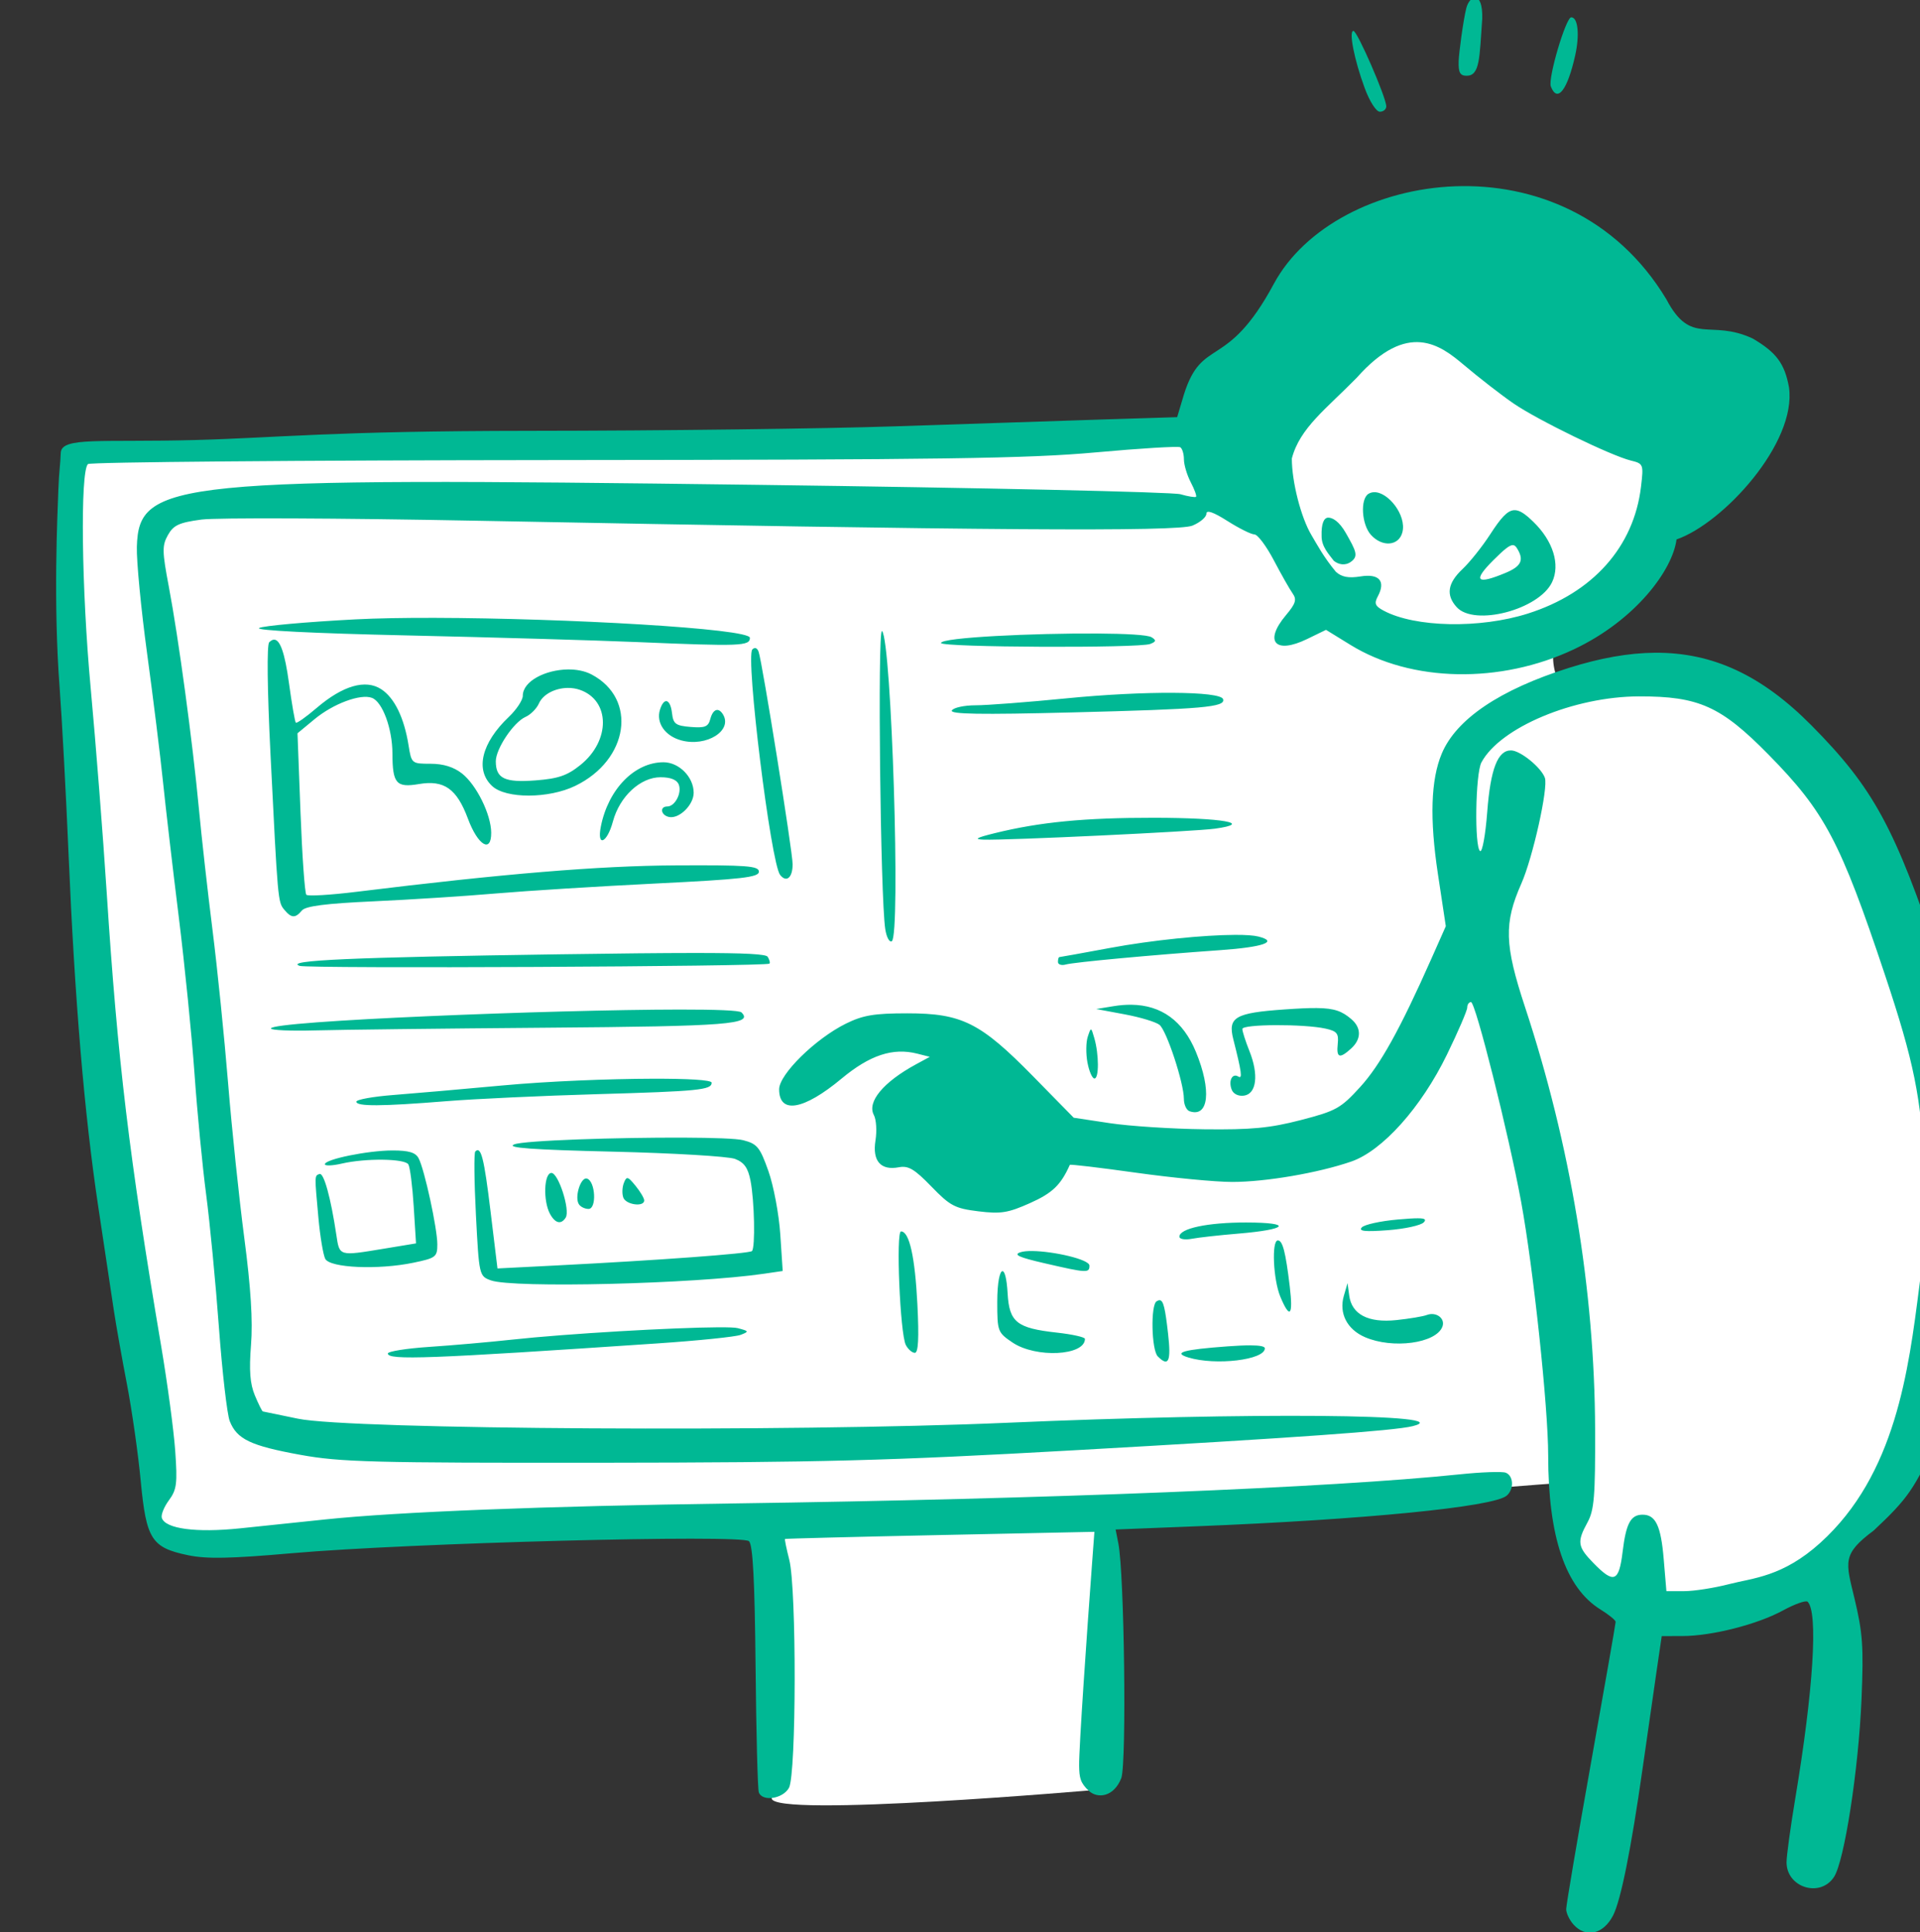 <?xml version="1.0" ?><svg height="280.766mm" viewBox="0 0 278.979 280.766" width="278.979mm" xmlns="http://www.w3.org/2000/svg">
    <rect x="0" y="0" width="278.979" height="280.766" fill="#333333" stroke="none"/>
    <path d="m 20320.166,-688.178 -105.652,106.547 -628.531,10.875 c -22.699,67.308 40.049,546.845 38.58,577.266 -1.47,30.421 28.373,22.484 28.373,22.484 48.16,-5.496 255.619,-14.049 313.694,-11.463 0,0 0,139.32 -0.329,150.342 -0.326,11.022 179.24,-4.688 179.24,-4.688 l 1.348,-152.673 c 88.452,-1.285 234.586,-14.666 252.151,-15.465 0,0 1.93,-4.385 5.389,18.811 9.27,62.166 49.894,65.115 113.164,37.033 63.269,-28.081 104.509,-142.845 95.855,-253.213 -8.655,-110.368 -86.221,-208.099 -117.246,-233.67 -31.027,-25.571 -95.529,-2.498 -95.529,-2.498 0,0 -16.493,-24.983 5.715,-39.385 22.209,-14.402 53.234,-89.941 53.234,-89.941 z" fill="#FFFFFF" transform="translate(-67.641,85.955) matrix(0.265,0,0,0.265,-5111.305,130.881)"/>
    <path d="m 20347.154,-813.695 c -1.686,6.781 -4.036,24.569 -4.166,28.977 -0.185,6.276 0.768,8.014 4.389,8.014 7.315,0 7.033,-9.973 8.527,-31.178 0.464,-15.909 -6.931,-13.126 -8.75,-5.812 z m 57.567,4.934 c -2.961,0 -12.867,33.55 -11.196,37.91 3.525,9.185 9.058,2.165 13.336,-16.924 2.543,-11.349 1.561,-20.986 -2.14,-20.986 z m -119.413,7.461 c -2.704,-0.086 0.418,15.803 6.168,31.377 2.709,7.344 6.302,12.947 8.299,12.947 1.938,0 3.524,-1.325 3.524,-2.943 0,-4.823 -15.866,-41.314 -17.991,-41.381 z m -43.677,138.725 c -25.922,48.217 -39.166,28.476 -49.293,60.691 l -3.699,12.396 -41.919,1.311 c -23.057,0.72 -73.547,2.386 -112.2,3.701 -38.654,1.315 -128.838,2.434 -200.41,2.486 -110.26,0.08 -138.136,3.806 -183.713,5.039 -52.1,1.41 -73.615,-1.942 -73.902,7.143 -0.189,5.982 -0.955,10.336 -1.299,19.996 -0.495,13.941 -2.84,61.957 0.678,108.475 1.282,16.953 3.485,58.01 4.898,91.238 3.431,80.649 8.658,142.774 16.291,193.576 3.462,23.056 7.3,48.579 8.524,56.717 1.226,8.138 4.472,26.447 7.217,40.688 2.742,14.241 6.138,38.074 7.545,52.963 3.037,32.127 5.9,36.613 26.033,40.793 10.159,2.109 23.126,1.853 57.004,-1.125 63.881,-5.615 246.657,-10.411 250.498,-6.572 2.121,2.12 3.138,21.613 3.595,68.799 0.35,36.213 1.147,67.23 1.772,68.926 1.938,5.259 13.169,3.584 16.539,-2.467 4.063,-7.305 4.203,-109.248 0.166,-125.078 -1.546,-6.066 -2.598,-11.201 -2.336,-11.408 0.263,-0.208 38.54,-1.178 85.061,-2.154 l 84.58,-1.773 -1.344,18.113 c -2.772,37.282 -7.167,100.634 -7.037,110.004 0.09,6.82 0.675,9.61 5.355,13.951 4.735,4.392 13.735,3.445 17.797,-7.074 2.961,-8.977 1.62,-112.079 -1.635,-128.611 l -1.508,-7.654 43.998,-1.744 c 92.185,-3.657 162.911,-10.619 170.375,-16.77 4.176,-3.441 3.903,-10.958 -0.462,-12.633 -1.949,-0.748 -13.324,-0.343 -25.276,0.902 -70.375,7.331 -225.634,13.544 -399.017,15.967 -103.148,1.441 -183.507,4.604 -223.164,8.783 -12.885,1.358 -33.83,3.548 -46.543,4.867 -24.061,2.496 -40.867,0.266 -42.875,-5.688 -0.564,-1.671 1.183,-6.036 3.882,-9.699 4.303,-5.839 4.728,-9.185 3.457,-27.125 -0.797,-11.255 -4.265,-37.109 -7.705,-57.453 -17.534,-103.715 -23.906,-156.762 -29.841,-248.422 -2.042,-31.544 -6.007,-82.172 -8.811,-112.506 -5.007,-54.167 -5.794,-118.472 -1.502,-122.748 1.093,-1.091 115.945,-2.075 255.225,-2.188 213.312,-0.172 260.205,-0.838 297.48,-4.229 24.339,-2.214 45.145,-3.472 46.236,-2.797 1.093,0.675 2.002,3.659 2.002,6.631 0,2.971 1.694,8.619 3.743,12.551 2.05,3.931 3.359,7.518 2.905,7.971 -0.453,0.453 -4.317,-0.176 -8.585,-1.4 -4.27,-1.224 -108.506,-3.54 -231.635,-5.146 -321.311,-4.192 -339.488,-2.378 -340.547,33.986 -0.226,7.787 2.307,34.132 5.627,58.545 3.321,24.413 7.238,56.037 8.703,70.277 1.467,14.241 5.35,47.531 8.631,73.978 3.279,26.447 7.179,65.287 8.664,86.309 1.485,21.022 4.358,50.802 6.385,66.18 2.027,15.378 5.17,48.112 6.99,72.744 1.818,24.632 4.492,47.781 5.94,51.44 3.928,9.92 11.389,13.485 38.609,18.445 22.056,4.019 39.499,4.477 165.219,4.35 120.667,-0.124 157.306,-1.089 258.922,-6.812 121.196,-6.827 175.576,-10.698 185.795,-13.226 27.127,-6.713 -89.049,-7.677 -222.899,-1.85 -118,5.137 -359.664,3.732 -388.269,-2.258 -10.172,-2.13 -18.83,-3.917 -19.239,-3.971 -0.407,-0.054 -2.372,-4.003 -4.367,-8.777 -2.671,-6.393 -3.228,-13.702 -2.115,-27.742 1.039,-13.116 -0.106,-31.368 -3.674,-58.516 -2.852,-21.7 -6.856,-59.983 -8.898,-85.074 -2.042,-25.091 -5.88,-62.82 -8.528,-83.842 -2.65,-21.022 -6.013,-50.983 -7.476,-66.58 -3.414,-36.397 -11.184,-93.769 -16.483,-121.727 -3.684,-19.426 -3.738,-22.578 -0.494,-28.357 3.044,-5.424 6.087,-6.831 18.35,-8.482 8.086,-1.089 75.734,-0.81 150.328,0.623 279.601,5.37 384.861,6.091 393.074,2.689 4.2,-1.74 7.639,-4.67 7.639,-6.51 0,-2.249 3.796,-0.939 11.58,3.998 6.369,4.039 13.011,7.344 14.76,7.344 1.75,0 6.534,6.381 10.632,14.18 4.098,7.798 8.751,16.003 10.338,18.232 2.349,3.299 1.656,5.516 -3.716,11.902 -12.184,14.479 -5.862,21.55 11.656,13.039 l 10.34,-5.025 13.443,8.279 c 33.338,20.535 82.228,21.469 122.596,2.34 33.747,-15.992 54.015,-43.429 56.151,-60.198 25.524,-8.816 66.049,-52.903 61.657,-83.468 -2.374,-12.988 -6.953,-19.134 -19.914,-26.73 -23.564,-10.94 -33.702,4.411 -47.32,-21.51 -55.112,-91.57 -181.682,-70.849 -215.235,-8.437 z m 104.101,44.361 c 8.533,7.214 20.866,16.781 27.405,21.26 13.259,9.079 53.295,28.56 64.242,31.26 6.915,1.706 7.048,2.045 5.594,14.328 -3.911,33.02 -26.421,58.276 -62.014,69.578 -26.317,8.357 -61.862,7.645 -79.108,-1.584 -4.696,-2.514 -5.275,-3.938 -3.189,-7.836 4.463,-8.339 0.773,-12.597 -9.473,-10.934 -6.538,1.061 -10.335,0.349 -13.519,-2.533 -6.789,-8.199 -10.238,-14.815 -13.408,-20.145 -5.752,-9.645 -10.745,-29.19 -10.745,-42 4.377,-16.797 18.937,-27.249 35.573,-44.262 28.054,-31.641 45.87,-17.884 58.642,-7.133 z m -49.066,69.877 c -1.105,0.02 -2.163,0.304 -3.131,0.902 -4.614,2.852 -3.772,16.837 1.355,22.504 6.244,6.898 15.355,6.107 17.264,-1.498 2.312,-9.216 -7.751,-22.049 -15.488,-21.908 z m 76.721,9.867 c -3.821,0.223 -7.386,4.422 -13.152,13.32 -4.306,6.644 -11.112,15.177 -15.121,18.963 -8.215,7.753 -9.213,14.252 -3.211,20.885 9.669,10.684 45.149,1.393 52.311,-13.697 4.582,-9.655 0.562,-22.593 -10.293,-33.113 -4.435,-4.299 -7.562,-6.531 -10.534,-6.357 z m -101.991,4.092 c -2.371,0.088 -3.767,3.453 -3.556,10.07 -0.09,5.79 3.952,9.935 6.685,13.58 2.424,2.011 6.167,2.925 9.435,0.536 4.217,-3.083 2.768,-5.913 -2.814,-15.733 -3.69,-6.488 -7.377,-8.541 -9.75,-8.453 z m 101.342,15.074 c 0.854,0.028 1.493,0.569 2.102,1.524 4.18,6.551 2.623,10.036 -6.116,13.687 -15.994,6.683 -18.162,4.466 -6.755,-6.906 5.966,-5.948 8.89,-8.366 10.769,-8.305 z m -591.34,39.879 c -16.584,-0.039 -31.613,0.213 -43.482,0.836 -26.823,1.407 -50.517,3.536 -52.65,4.73 -2.342,1.31 29.698,2.921 80.828,4.062 46.589,1.04 103.572,2.686 126.629,3.658 56.546,2.383 61.646,2.192 61.646,-2.324 0,-5.105 -101.103,-10.791 -172.971,-10.963 z m 245.371,7.246 c -2.458,-0.146 -0.864,146.029 1.817,163.453 0.684,4.446 2.297,7.433 3.584,6.637 4.94,-3.053 -0.145,-164.972 -5.34,-170.059 -0.02,-0.019 -0.04,-0.03 -0.06,-0.031 z m 118.112,1.342 c -34.316,-0.217 -85.709,2.143 -85.709,5.215 0,2.407 108.472,2.895 114.67,0.516 3.277,-1.257 3.443,-1.999 0.818,-3.662 -2.112,-1.339 -14.181,-1.97 -29.779,-2.068 z m -451.569,3.379 c -0.794,0.063 -1.631,0.544 -2.519,1.432 -1.33,1.33 -1.053,25.924 0.689,60.93 4.032,81.051 4.071,81.493 7.596,85.74 3.869,4.662 6.052,4.755 9.656,0.412 2.005,-2.416 13.081,-3.836 39.141,-5.021 19.991,-0.91 50.216,-2.849 67.17,-4.311 16.952,-1.461 56.346,-3.919 87.541,-5.459 47.525,-2.347 56.717,-3.399 56.717,-6.498 0,-3.164 -6.603,-3.665 -45.621,-3.453 -42.117,0.228 -94.427,4.56 -175.083,14.498 -14.241,1.755 -26.587,2.485 -27.435,1.621 -0.851,-0.864 -2.289,-21.144 -3.199,-45.066 l -1.653,-43.494 9.362,-7.742 c 10.3,-8.516 25.256,-14.061 31.482,-11.672 5.782,2.219 11.17,16.866 11.209,30.498 0.05,16.51 2.096,18.863 14.535,16.762 13.824,-2.336 20.741,2.557 26.867,19 5.472,14.687 12.846,19.11 12.756,7.652 -0.08,-9.994 -8.068,-26.195 -15.996,-32.432 -4.554,-3.582 -10.265,-5.356 -17.256,-5.356 -10.325,0 -10.468,-0.118 -12.064,-10.104 -2.42,-15.133 -7.705,-26 -14.949,-30.748 -8.613,-5.643 -21.098,-2.027 -35.463,10.27 -5.768,4.937 -10.9,8.565 -11.401,8.062 -0.503,-0.502 -2.203,-10.334 -3.779,-21.848 -2.241,-16.36 -4.859,-23.945 -8.303,-23.674 z m 263.868,4.604 c -0.474,0 -0.977,0.252 -1.473,0.762 -3.834,3.94 10.153,117.355 15.254,123.682 3.493,4.335 6.836,1.443 6.836,-5.916 0,-6.851 -16.652,-110.873 -18.655,-116.533 -0.465,-1.313 -1.173,-1.998 -1.962,-1.994 z m 493.455,2.561 c -14.533,0.106 -30.124,2.917 -47.256,8.318 -37.804,11.919 -61.745,28.078 -69.674,47.025 -5.994,14.322 -6.674,35.708 -2.096,65.986 l 4.33,28.639 -7.863,17.719 c -17.236,38.837 -28.1,58.414 -39.123,70.496 -10.653,11.676 -13.169,13.076 -32.508,18.09 -16.964,4.398 -27.073,5.361 -53.017,5.053 -17.632,-0.209 -40.935,-1.722 -51.784,-3.361 l -19.728,-2.978 -22.193,-22.633 c -28.963,-29.535 -39.097,-34.617 -69.044,-34.617 -18.135,0 -24.286,1.03 -33.634,5.635 -16.713,8.235 -36.647,27.826 -36.647,36.018 0,13.773 13.409,11.478 34.242,-5.859 15.5,-12.899 28.114,-17.06 41.469,-13.68 l 6.897,1.746 -7.551,4.1 c -17.934,9.734 -26.971,20.612 -23.113,27.822 1.315,2.457 1.712,8.721 0.881,13.918 -1.801,11.259 2.853,16.62 12.779,14.723 5.258,-1.005 8.566,0.952 17.892,10.58 10.285,10.62 12.887,11.991 25.745,13.572 12.319,1.515 16.245,0.888 28.357,-4.525 12.264,-5.482 16.854,-9.896 21.785,-20.949 0.181,-0.408 16.541,1.533 36.354,4.314 19.813,2.782 43.519,5.059 52.685,5.059 18.321,-4e-4 47.214,-4.951 65.27,-11.184 17.107,-5.904 38.38,-29.685 52.474,-58.658 6.116,-12.572 11.121,-24.193 11.121,-25.826 0,-1.633 0.931,-2.969 2.067,-2.969 2.486,0 20.679,72.483 27.461,109.393 6.742,36.692 14.859,112.78 14.859,139.281 0,44.648 9.487,72.564 28.699,84.438 4.559,2.817 8.282,5.863 8.282,6.769 0,0.906 -6.108,35.836 -13.565,77.619 -7.455,41.783 -13.553,77.759 -13.553,79.947 0,2.189 1.836,6.01 4.082,8.49 6.759,7.47 16.343,5.237 21.629,-5.037 4.237,-8.238 9.917,-36.499 16.17,-80.461 2.7,-18.988 6.168,-43.122 7.707,-53.633 l 2.799,-19.111 11.41,-0.037 c 16.15,-0.052 40.983,-6.37 54.983,-13.99 6.566,-3.574 12.698,-5.74 13.623,-4.814 5.825,5.825 3.148,48.343 -6.793,107.889 -2.629,15.748 -4.779,31.481 -4.779,34.963 0,13.901 18.445,19.629 26.013,8.078 5.696,-8.694 13.48,-58.994 15.096,-97.564 1.204,-28.742 0.669,-36.313 -3.912,-55.412 -4.742,-19.767 -6.901,-23.995 10.562,-36.988 18.76,-17.578 22.555,-23.063 34.707,-50.168 14.746,-32.889 21.427,-69.46 22.862,-125.158 1.448,-56.113 -2.115,-78.703 -21.684,-137.523 -24.146,-72.571 -36.04,-94.434 -70.02,-128.736 -26.925,-27.18 -53.783,-40.038 -85.755,-39.805 z m -596.172,9.164 c -12.061,0.177 -24.62,6.335 -24.62,14.441 0,2.36 -3.43,7.552 -7.619,11.535 -15.058,14.316 -18.644,29.152 -9.178,37.971 7.527,7.012 30.968,6.963 45.551,-0.096 29.334,-14.2 34.275,-47.688 9.011,-61.07 -3.783,-2.004 -8.425,-2.85 -13.145,-2.781 z m 0.03,10.131 c 2.277,-0.023 4.565,0.316 6.706,1.068 16.635,5.85 16.782,27.858 0.278,41.158 -7.274,5.861 -12.101,7.523 -24.658,8.486 -16.928,1.299 -21.778,-1.038 -21.778,-10.492 0,-6.853 9.756,-21.415 16.294,-24.322 2.795,-1.242 6.098,-4.556 7.34,-7.363 2.274,-5.141 8.991,-8.465 15.818,-8.535 z m 331.814,2.686 c -15.96,-0.08 -37.072,0.922 -58.41,3.031 -21.195,2.095 -43.601,3.809 -49.789,3.809 -6.19,0 -12.034,1.264 -12.988,2.809 -1.291,2.089 15.552,2.371 65.818,1.1 72.169,-1.824 84.326,-2.894 82.873,-7.285 -0.735,-2.22 -11.544,-3.383 -27.504,-3.463 z m 255.602,1.957 c 32.745,-0.074 44.91,5.399 70.988,31.934 30.863,31.405 39.322,47.397 63.764,120.572 15.946,47.744 19.998,67.744 21.799,107.596 1.088,24.033 0.351,40.112 -2.895,63.348 -5.902,46.334 -13.031,103.428 -54.275,140.723 -20.69,18.709 -37.01,19.281 -49.906,22.623 -8.227,2.131 -19.35,3.875 -24.721,3.875 h -9.768 L 20455.43,36.84 c -1.541,-18.372 -4.419,-24.447 -11.58,-24.447 -6.53,0 -9.081,4.734 -10.97,20.344 -1.999,16.544 -4.779,17.649 -15.862,6.312 -8.88,-9.083 -9.271,-11.681 -3.377,-22.463 3.666,-6.701 4.291,-14.402 4.162,-51.047 -0.276,-76.306 -13.48,-155.872 -38.435,-231.562 -11.268,-34.178 -11.619,-45.948 -2.02,-67.65 6.303,-14.246 14.84,-52.584 12.918,-58.006 -2.01,-5.673 -13.396,-14.941 -18.486,-15.047 -7.346,-0.153 -11.328,10.089 -13.131,33.77 -0.954,12.518 -2.703,22.163 -3.887,21.432 -3.194,-1.974 -2.606,-42.431 0.704,-48.619 10.261,-19.172 50.745,-36.132 86.443,-36.213 z m -533.529,2.602 c -1.129,0.084 -2.337,1.604 -3.305,4.654 -2.292,7.221 2.772,14.508 11.742,16.896 13.791,3.672 28.26,-5.426 22.766,-14.316 -2.479,-4.011 -5.503,-2.874 -6.936,2.606 -1.102,4.217 -2.952,4.958 -10.765,4.314 -8.232,-0.677 -9.536,-1.641 -10.217,-7.557 -0.512,-4.44 -1.834,-6.706 -3.285,-6.598 z m -1.377,33.516 c -15.868,0 -30.259,14.728 -34.344,35.148 -2.331,11.653 3.375,9.312 6.613,-2.713 3.686,-13.691 15.035,-24.215 26.112,-24.215 5.546,0 8.979,1.385 9.996,4.033 1.77,4.613 -2.098,11.994 -6.287,11.994 -4.358,0 -3.572,4.829 0.939,5.766 5.574,1.156 13.508,-6.639 13.508,-13.271 0,-8.624 -8.017,-16.742 -16.537,-16.742 z m 268.855,30.451 c -37.878,-0.038 -62.431,2.331 -87.099,8.406 -10.342,2.547 -11.805,3.4 -6.166,3.59 12.772,0.43 115.368,-4.442 126.794,-6.021 21.238,-2.936 4.402,-5.936 -33.529,-5.975 z m 44.606,64.211 c -17.09,0.053 -45.507,2.872 -68.684,7.18 -14.842,2.759 -27.326,5.016 -27.742,5.016 -0.416,0 -0.758,1.185 -0.758,2.633 0,1.448 1.941,2.083 4.316,1.414 4.43,-1.249 47.099,-5.211 84.608,-7.856 23.787,-1.677 32.158,-4.661 20.961,-7.471 -2.566,-0.644 -7.005,-0.934 -12.701,-0.916 z m -296.805,9.938 c -17.38,0.01 -41.37,0.255 -73.838,0.723 -113.739,1.638 -150.919,3.294 -142.348,6.34 4.444,1.581 255.846,0.383 257.618,-1.227 0.475,-0.431 0.04,-2.122 -0.975,-3.758 -0.884,-1.431 -11.49,-2.09 -40.457,-2.078 z m 239.805,28.377 c -3.059,-0.033 -6.275,0.225 -9.645,0.777 l -9.578,1.57 15.648,2.922 c 8.608,1.607 17.205,4.214 19.104,5.791 3.916,3.249 13.334,31.894 13.334,40.551 0,3.135 1.388,6.184 3.082,6.775 10.564,3.685 12.2,-11.432 3.518,-32.504 -7.007,-17.009 -18.948,-25.703 -35.463,-25.883 z m 101.664,1.811 c -4.517,-0.044 -10.24,0.246 -17.801,0.777 -26.911,1.892 -30.964,4.255 -27.92,16.279 4.62,18.254 5.122,21.976 2.779,20.527 -3.325,-2.055 -5.535,2.254 -3.662,7.139 0.919,2.397 3.693,3.747 6.789,3.305 6.862,-0.979 8.131,-11.488 2.951,-24.432 -2.135,-5.337 -3.88,-10.792 -3.88,-12.121 0,-2.678 33.738,-2.822 45.619,-0.195 6.264,1.385 7.286,2.663 6.687,8.338 -0.819,7.725 0.956,8.362 7.297,2.623 5.685,-5.144 5.758,-11.344 0.193,-16.123 -5.013,-4.306 -9.115,-6.02 -19.052,-6.117 z m -349.067,0.824 c -69.973,0.057 -224.318,6.235 -224.318,10.383 0,0.949 10.819,1.425 24.044,1.057 13.223,-0.368 70.389,-1.037 127.035,-1.484 100.062,-0.79 113.477,-1.84 106.934,-8.383 -1.123,-1.123 -14.101,-1.588 -33.695,-1.572 z m 225.354,10.949 c -0.452,-0.091 -0.904,1.258 -1.797,3.959 -0.995,2.992 -1.067,9.374 -0.166,14.18 h 0.01 c 0.903,4.806 2.626,8.738 3.832,8.738 2.547,0 2.495,-13.259 -0.09,-22.193 -0.887,-3.06 -1.338,-4.592 -1.789,-4.684 z m -240.287,26.986 c -24.222,0.068 -57.376,1.372 -82.389,3.689 -21.701,2.011 -48.612,4.363 -59.801,5.227 -11.188,0.864 -20.344,2.515 -20.344,3.67 0,2.68 13.738,2.605 49.321,-0.27 15.597,-1.26 52.768,-2.991 82.607,-3.848 55.722,-1.6 62.883,-2.315 62.883,-6.279 0,-1.548 -13.437,-2.242 -32.277,-2.189 z m 16.982,32.309 c -35.669,-0.144 -87.707,1.488 -93.051,3.731 -4.429,1.859 9.817,2.9 54.252,3.959 33.14,0.79 63.251,2.58 66.907,3.978 4.996,1.911 7.104,4.872 8.482,11.902 2.168,11.073 2.7,36.724 0.803,38.629 -1.373,1.379 -51.077,5.036 -107.33,7.896 l -32.211,1.637 -3.78,-31.145 c -3.59,-29.605 -5.25,-36.131 -8.388,-32.992 -0.761,0.76 -0.6,16.442 0.355,34.848 1.72,33.151 1.794,33.486 8.162,35.822 11.979,4.396 111.471,1.983 149.817,-3.635 l 10.23,-1.5 -1.328,-20.1 c -0.733,-11.056 -3.672,-26.695 -6.533,-34.752 -4.645,-13.087 -6.119,-14.887 -13.815,-16.871 -3.526,-0.909 -16.359,-1.343 -32.572,-1.408 z m -159.685,7.037 c -13.475,0 -37.09,4.813 -37.09,7.561 0,0.981 4.16,0.818 9.246,-0.363 13.041,-3.028 34.532,-2.775 36.513,0.43 0.917,1.482 2.237,11.838 2.934,23.012 l 1.27,20.316 -17.444,2.881 c -24.979,4.125 -24.482,4.269 -26.252,-7.6 -3.031,-20.307 -6.84,-34.128 -9.191,-33.344 -2.8,0.933 -2.785,0.419 -0.625,24.096 0.927,10.172 2.612,20.274 3.744,22.449 2.586,4.968 28.991,6.133 48.279,2.129 12.364,-2.567 13.172,-3.185 13.172,-10.086 0,-8.698 -7.011,-40.989 -10.242,-47.166 -1.681,-3.214 -5.337,-4.314 -14.314,-4.314 z m 87.119,12.33 c -4.078,0 -4.641,15.227 -0.826,22.355 2.845,5.316 6.18,6.126 8.666,2.107 2.526,-4.09 -4.002,-24.463 -7.84,-24.463 z m 41.554,2.846 c -0.703,0.067 -1.196,0.997 -1.859,2.701 -0.923,2.373 -1.043,5.981 -0.262,8.016 1.505,3.922 11.44,5.229 11.44,1.506 0,-1.206 -2.138,-4.812 -4.75,-8.014 -2.411,-2.955 -3.664,-4.296 -4.569,-4.209 z m -22.668,0.182 c -3.174,0.324 -6.168,10.355 -3.857,14.094 0.886,1.433 3.278,2.606 5.318,2.606 4.557,0 3.807,-15.111 -0.826,-16.631 -0.211,-0.069 -0.423,-0.09 -0.635,-0.068 z m 456.237,21.83 c -2.384,-0.011 -5.968,0.222 -11.033,0.666 -9.399,0.824 -18.277,2.765 -19.729,4.314 -1.969,2.101 1.644,2.495 14.232,1.551 9.28,-0.696 18.159,-2.638 19.729,-4.314 1.41,-1.506 0.773,-2.199 -3.199,-2.217 z m -94.067,2.305 c -21.234,-0.038 -36.74,3.253 -36.74,7.797 0,1.331 3.051,1.845 6.781,1.141 3.731,-0.705 15.159,-1.977 25.395,-2.826 27.413,-2.274 30.243,-6.065 4.564,-6.111 z m -189.363,4.895 c -2.889,0 -0.529,56.156 2.617,62.264 1.222,2.373 3.451,4.316 4.951,4.316 1.908,0 2.331,-7.981 1.403,-26.51 -1.31,-26.145 -4.427,-40.07 -8.971,-40.07 z m 206.606,4.932 c -3.503,0 -2.544,21.521 1.375,30.902 5.23,12.509 7.091,10.477 5.16,-5.627 -2.277,-18.988 -3.903,-25.275 -6.535,-25.275 z m -134.627,5.82 c -2.695,-0.03 -4.966,0.17 -6.471,0.666 -4.102,1.351 -1.021,2.765 13.137,6.031 23.427,5.403 24.66,5.469 24.66,1.299 0,-3.415 -19.65,-7.866 -31.326,-7.996 z m -16.303,11.035 c -1.466,-0.139 -2.922,5.921 -2.922,16.953 0,16.064 0.246,16.712 8.379,22.193 12.806,8.629 39.705,7.273 39.705,-2.002 0,-0.952 -6.934,-2.5 -15.41,-3.439 -22.018,-2.441 -26.084,-5.688 -26.996,-21.558 -0.471,-8.182 -1.616,-12.039 -2.756,-12.146 z m 189.144,6.57 -2.023,6.963 c -2.774,9.539 1.736,18.388 11.547,22.652 15.226,6.618 38.978,3.426 42.482,-5.709 1.741,-4.536 -3.407,-8.387 -8.576,-6.416 -2.035,0.776 -9.49,2.026 -16.566,2.777 -15.454,1.642 -24.54,-3.063 -25.94,-13.432 z m -103.031,9.371 c -0.486,-0.013 -1.032,0.207 -1.664,0.598 -3.353,2.071 -2.813,26.753 0.66,30.227 5.939,5.937 7.369,2.774 5.635,-12.453 -1.583,-13.887 -2.526,-18.316 -4.631,-18.371 z m -242.178,14.857 c -24.451,0.135 -82.456,3.435 -113.177,6.789 -12.207,1.333 -32.459,3.107 -45.004,3.943 -12.545,0.836 -22.809,2.466 -22.809,3.623 0,3.793 22.408,2.955 147.82,-5.531 22.305,-1.509 42.834,-3.617 45.622,-4.686 4.727,-1.812 4.617,-2.059 -1.633,-3.688 -1.321,-0.344 -5.176,-0.482 -10.819,-0.451 z m 291.887,9.898 c -3.181,-0.01 -7.306,0.172 -12.365,0.543 -24.509,1.8 -30.318,3.445 -21.578,6.111 14.958,4.563 41.922,1.334 41.922,-5.021 0,-1.071 -2.678,-1.616 -7.979,-1.633 z" fill="#00B894" transform="translate(-67.641,85.955) matrix(0.265,0,0,0.265,-5111.305,130.881)"/>
</svg>